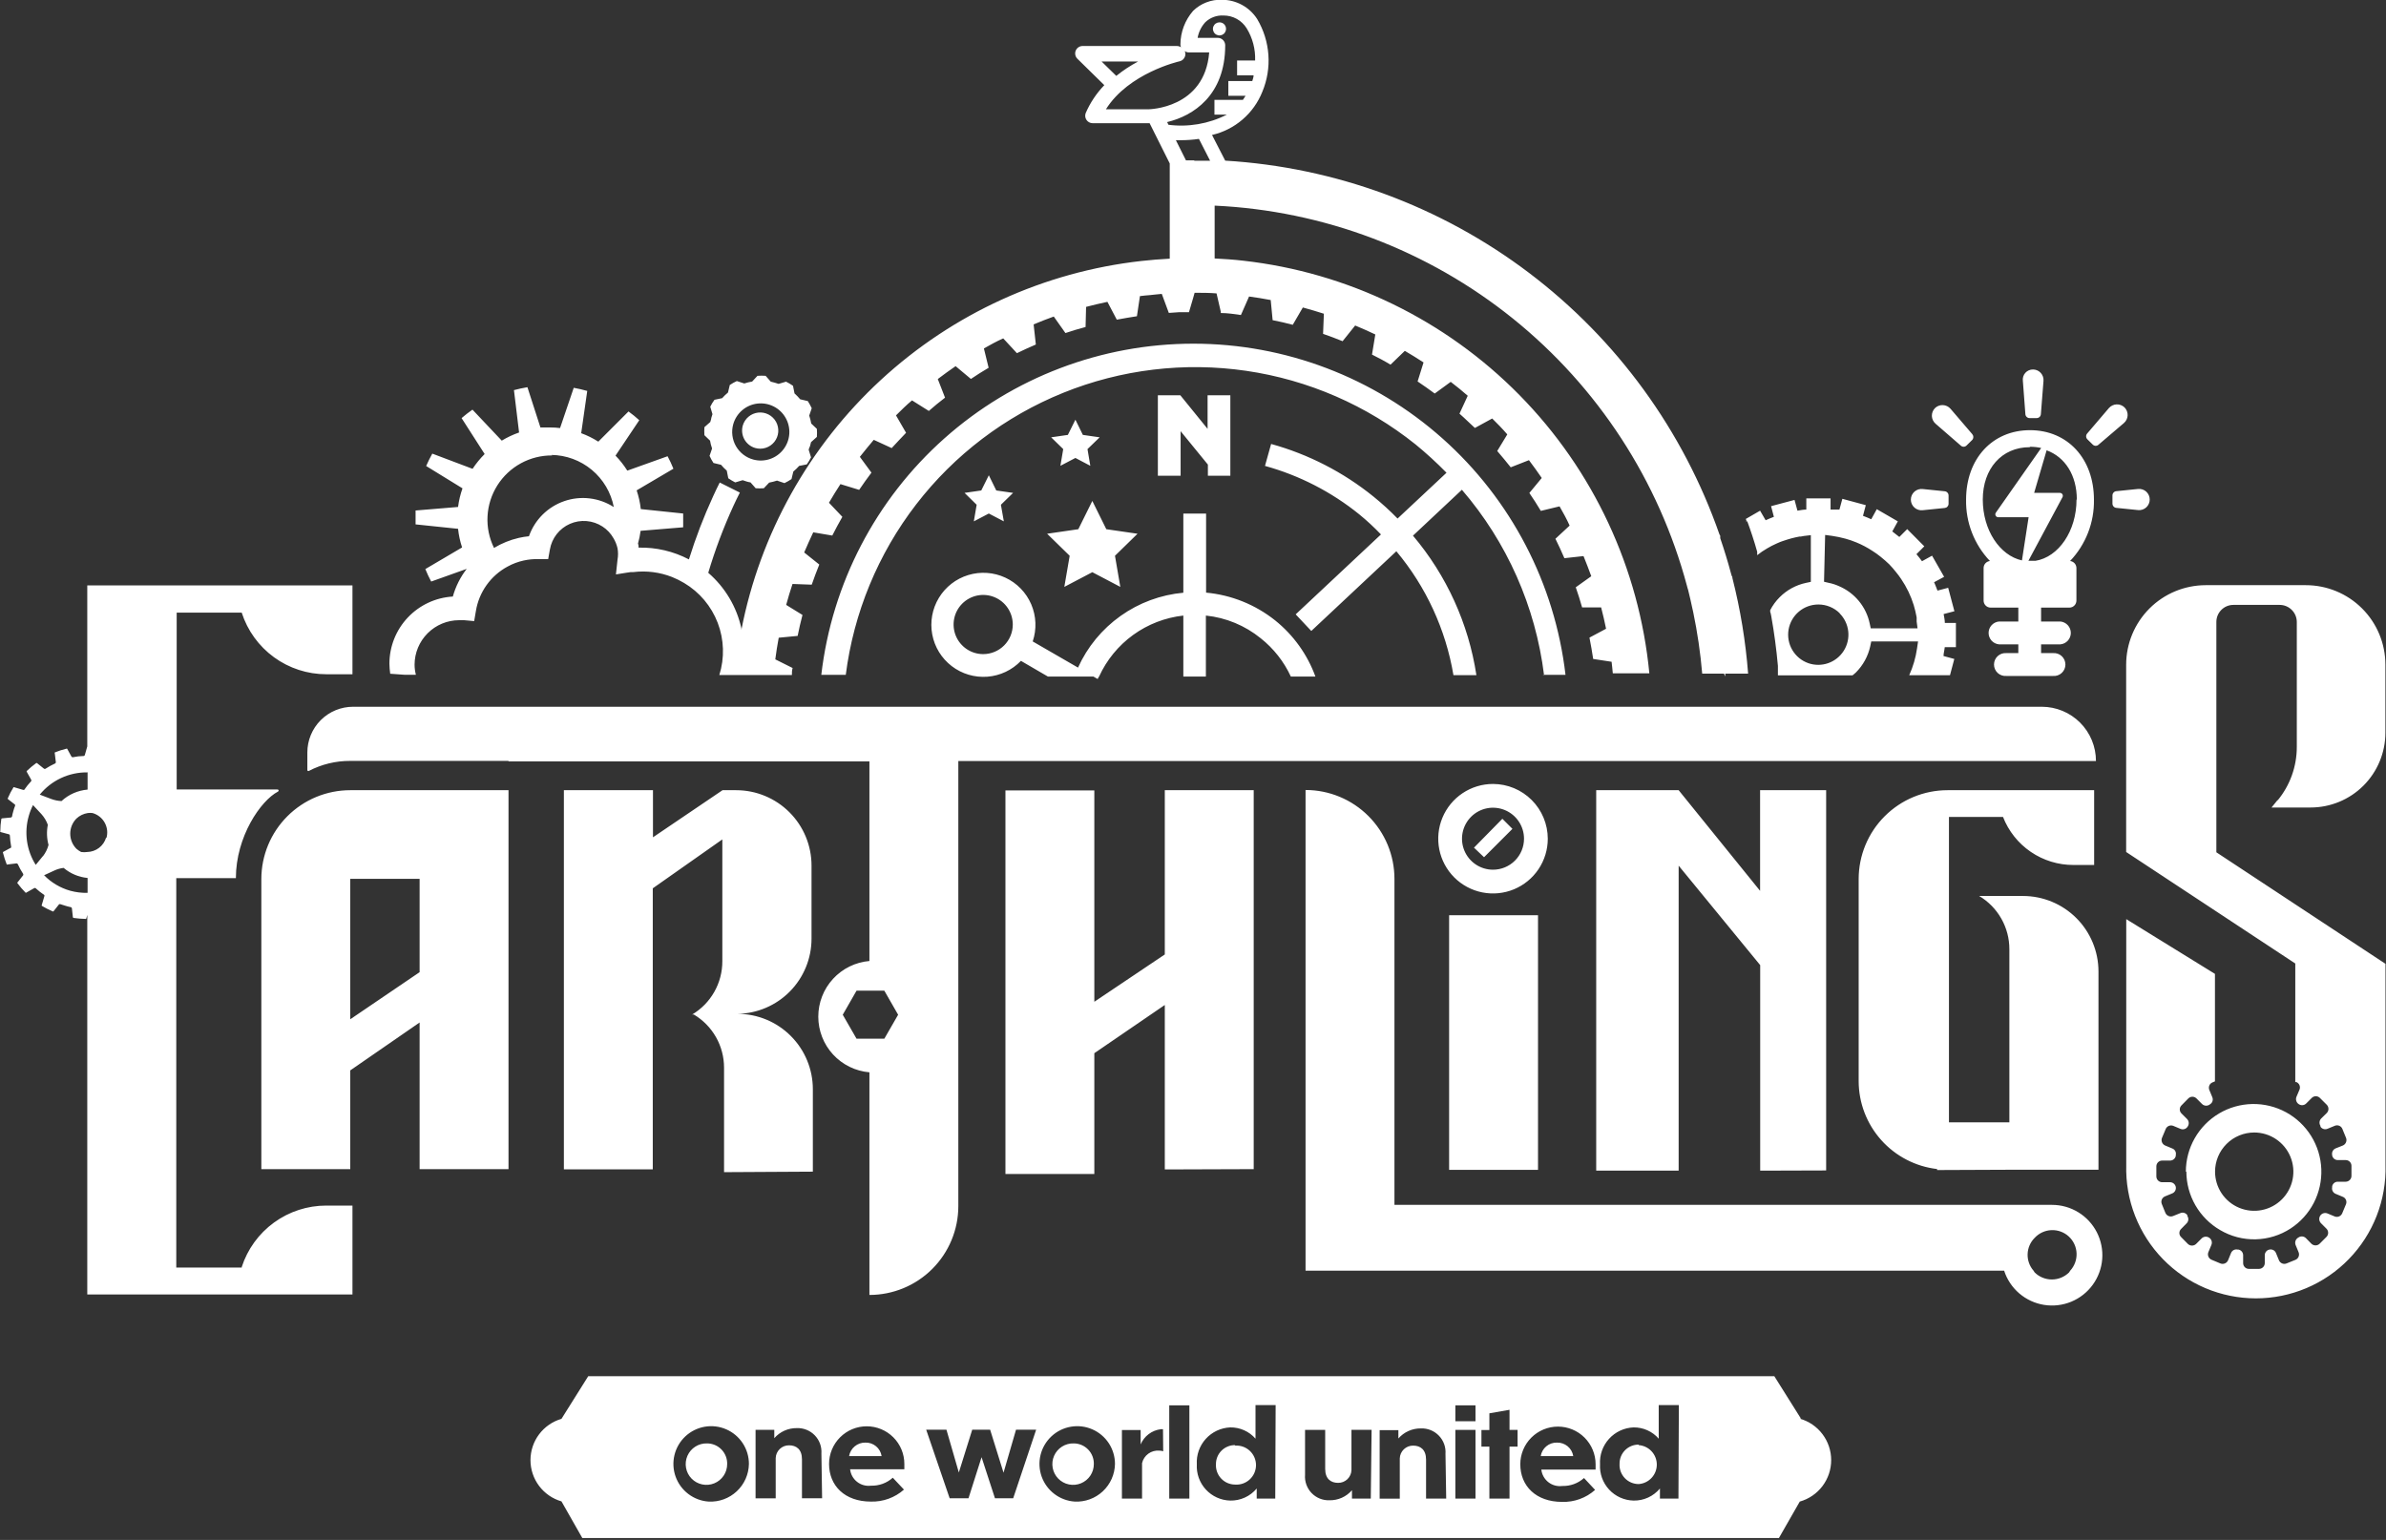 <svg width="237" height="153" viewBox="0 0 237 153" fill="none" xmlns="http://www.w3.org/2000/svg">
<rect x="0" y="0" width="237" height="153" fill="#333333" stroke="none"/>
<g clip-path="url(#clip0_302_3191)">
<path d="M148.3 86.41C147.69 86.41 147.095 86.229 146.588 85.891C146.082 85.553 145.687 85.072 145.454 84.509C145.221 83.946 145.16 83.327 145.279 82.729C145.398 82.132 145.691 81.583 146.122 81.152C146.552 80.722 147.101 80.428 147.699 80.309C148.296 80.191 148.915 80.252 149.478 80.485C150.041 80.718 150.522 81.112 150.86 81.619C151.199 82.126 151.38 82.721 151.38 83.33C151.38 84.147 151.055 84.931 150.477 85.508C149.9 86.086 149.116 86.41 148.3 86.41ZM148.3 77.89C147.224 77.89 146.172 78.209 145.277 78.807C144.383 79.405 143.685 80.254 143.274 81.248C142.862 82.243 142.754 83.336 142.964 84.391C143.174 85.447 143.692 86.416 144.453 87.177C145.214 87.938 146.183 88.456 147.238 88.665C148.294 88.875 149.387 88.768 150.381 88.356C151.375 87.944 152.225 87.247 152.823 86.352C153.421 85.458 153.74 84.406 153.74 83.33C153.737 81.888 153.163 80.506 152.143 79.486C151.124 78.467 149.742 77.893 148.3 77.89ZM143.94 116.23H152.77V90.93H143.94V116.23ZM80.74 116.41V108.22C80.74 106.235 79.952 104.332 78.549 102.928C77.147 101.523 75.244 100.733 73.26 100.73C75.218 100.699 77.086 99.899 78.461 98.504C79.835 97.109 80.607 95.229 80.609 93.27V86C80.609 84.014 79.82 82.109 78.416 80.704C77.011 79.299 75.106 78.51 73.12 78.51H71.769L64.859 83.19V78.51H56.01V116.18H64.84V88.26L71.749 83.4V95.51C71.751 96.576 71.475 97.625 70.949 98.552C70.423 99.48 69.665 100.254 68.749 100.8H68.92C69.835 101.345 70.592 102.118 71.118 103.043C71.644 103.969 71.92 105.015 71.92 106.08V116.46L80.74 116.41ZM124.53 116.16V78.51H115.699V94.83L108.699 99.53V78.53H99.87V116.64H108.699V104.64L115.699 99.85V116.19L124.53 116.16ZM146.41 84.22L147.41 85.17L150.229 82.35L149.229 81.35L146.41 84.22ZM106.25 55.22L105.719 58.31L108.5 56.85L111.28 58.31L110.75 55.22L112.99 53.03L109.89 52.58L108.5 49.77L107.109 52.58L104.01 53.03L106.25 55.22ZM10.54 83.22C10.419 83.626 10.173 83.983 9.837 84.24C9.501 84.497 9.092 84.64 8.669 84.65C8.467 84.68 8.262 84.68 8.06 84.65C7.891 84.562 7.733 84.455 7.59 84.33C7.196 83.93 6.976 83.391 6.976 82.83C6.976 82.269 7.196 81.73 7.59 81.33C7.902 81.036 8.296 80.844 8.72 80.78C8.876 80.76 9.034 80.76 9.19 80.78C9.445 80.852 9.683 80.973 9.891 81.137C10.098 81.301 10.272 81.505 10.4 81.737C10.528 81.968 10.609 82.223 10.639 82.486C10.668 82.749 10.644 83.016 10.57 83.27M8.7 88.71C8.119 88.724 7.54 88.653 6.979 88.5C5.993 88.224 5.096 87.692 4.38 86.96L5.38 86.5C5.676 86.36 5.994 86.268 6.32 86.23C6.992 86.799 7.823 87.147 8.7 87.23V88.71ZM4.26 85.06L3.55 85.93C3.097 85.213 2.801 84.409 2.683 83.569C2.564 82.73 2.624 81.874 2.86 81.06C2.964 80.69 3.104 80.332 3.28 79.99L4.109 80.88C4.391 81.191 4.609 81.555 4.75 81.95C4.62 82.613 4.644 83.297 4.82 83.95C4.711 84.361 4.52 84.745 4.26 85.08M8.7 76.74V78.45C7.733 78.532 6.822 78.933 6.109 79.59C5.768 79.575 5.431 79.507 5.109 79.39L3.95 78.95C4.521 78.249 5.242 77.686 6.062 77.304C6.881 76.921 7.776 76.728 8.68 76.74M24.02 125.94H17.509V87.25H23.43C23.43 83.12 25.899 79.54 27.61 78.65C27.634 78.64 27.654 78.62 27.666 78.596C27.678 78.572 27.68 78.544 27.673 78.519C27.665 78.493 27.649 78.47 27.626 78.456C27.603 78.442 27.576 78.436 27.55 78.44H17.55V60.87H24.009C24.581 62.648 25.703 64.199 27.212 65.299C28.722 66.399 30.542 66.991 32.41 66.99H35.01V58.16H8.669V74.16L8.419 75.04L8.34 75.11C7.96 75.118 7.581 75.161 7.21 75.24L7.109 75.19L6.669 74.39C6.658 74.382 6.644 74.378 6.63 74.378C6.615 74.378 6.601 74.382 6.59 74.39C6.197 74.483 5.813 74.607 5.44 74.76C5.432 74.772 5.429 74.786 5.429 74.8C5.429 74.814 5.432 74.828 5.44 74.84L5.55 75.75L5.5 75.84C5.154 75.999 4.819 76.183 4.5 76.39H4.39L3.679 75.82C3.667 75.81 3.651 75.804 3.635 75.804C3.618 75.804 3.602 75.81 3.59 75.82C3.262 76.058 2.951 76.319 2.66 76.6C2.649 76.613 2.643 76.629 2.643 76.645C2.643 76.661 2.649 76.678 2.66 76.69L3.11 77.49C3.11 77.49 3.11 77.56 3.11 77.6C2.851 77.875 2.614 78.17 2.4 78.48H2.3L1.419 78.22C1.408 78.21 1.394 78.205 1.38 78.205C1.365 78.205 1.351 78.21 1.34 78.22C1.125 78.565 0.938 78.926 0.78 79.3C0.771 79.314 0.766 79.329 0.766 79.345C0.766 79.361 0.771 79.377 0.78 79.39L1.5 79.95V80.06C1.428 80.236 1.367 80.416 1.32 80.6C1.266 80.781 1.222 80.965 1.19 81.15C1.158 81.168 1.131 81.192 1.109 81.22L0.2 81.31C0.182 81.312 0.165 81.32 0.152 81.333C0.14 81.346 0.132 81.362 0.13 81.38C0.066 81.781 0.033 82.185 0.03 82.59C0.024 82.601 0.021 82.613 0.021 82.625C0.021 82.638 0.024 82.649 0.03 82.66L0.919 82.9L0.979 82.99C0.998 83.369 1.042 83.747 1.109 84.12V84.21L0.299 84.65C0.292 84.664 0.289 84.68 0.289 84.695C0.289 84.711 0.292 84.726 0.299 84.74C0.399 85.131 0.522 85.515 0.669 85.89C0.681 85.898 0.695 85.903 0.71 85.903C0.724 85.903 0.738 85.898 0.75 85.89L1.66 85.78L1.76 85.84C1.916 86.188 2.1 86.522 2.31 86.84C2.305 86.877 2.305 86.914 2.31 86.95L1.74 87.67C1.733 87.676 1.728 87.683 1.725 87.69C1.721 87.698 1.719 87.707 1.719 87.715C1.719 87.724 1.721 87.732 1.725 87.74C1.728 87.747 1.733 87.754 1.74 87.76C1.981 88.085 2.245 88.392 2.53 88.68C2.535 88.686 2.542 88.692 2.55 88.695C2.558 88.699 2.566 88.701 2.575 88.701C2.583 88.701 2.591 88.699 2.599 88.695C2.607 88.692 2.614 88.686 2.62 88.68L3.419 88.23H3.52C3.798 88.486 4.096 88.719 4.41 88.93C4.404 88.963 4.404 88.997 4.41 89.03L4.15 89.91C4.141 89.923 4.136 89.939 4.136 89.955C4.136 89.971 4.141 89.987 4.15 90C4.497 90.207 4.858 90.391 5.229 90.55C5.24 90.56 5.255 90.565 5.27 90.565C5.284 90.565 5.299 90.56 5.31 90.55L5.88 89.83H5.979L6.52 90C6.7 90.056 6.884 90.103 7.07 90.14L7.14 90.22L7.239 91.13C7.244 91.146 7.251 91.16 7.262 91.172C7.272 91.184 7.285 91.194 7.3 91.2C7.7 91.258 8.105 91.291 8.51 91.3C8.526 91.3 8.543 91.294 8.556 91.283C8.569 91.272 8.577 91.257 8.58 91.24L8.669 90.9V128.61H35.01V119.78H32.41C30.543 119.779 28.724 120.37 27.215 121.468C25.705 122.566 24.583 124.114 24.009 125.89M107.56 43.21L106.82 41.7L106.07 43.21L104.41 43.45L105.609 44.62L105.329 46.28L106.82 45.5L108.3 46.28L108.02 44.62L109.229 43.45L107.56 43.21ZM122.209 47.27V39.27H119.949V42.61L117.24 39.27H115.01V47.27H117.27V42.84L119.979 46.16V47.27H122.209ZM89.21 100.82L87.84 103.2H85.079L83.71 100.82L85.079 98.43H87.84L89.21 100.82ZM30.529 74.72V76.51C30.53 76.527 30.534 76.543 30.542 76.557C30.55 76.571 30.562 76.584 30.575 76.593C30.589 76.602 30.605 76.607 30.622 76.608C30.638 76.61 30.654 76.607 30.67 76.6C31.941 75.936 33.355 75.592 34.79 75.6H50.51V75.65H86.359V95.48C84.974 95.598 83.683 96.232 82.743 97.256C81.802 98.28 81.28 99.62 81.28 101.01C81.28 102.401 81.802 103.74 82.743 104.765C83.683 105.789 84.974 106.422 86.359 106.54V128.66C88.701 128.66 90.947 127.73 92.603 126.074C94.259 124.418 95.19 122.172 95.19 119.83V75.61H208.19C208.191 74.903 208.053 74.202 207.783 73.548C207.513 72.894 207.117 72.3 206.617 71.799C206.118 71.299 205.524 70.902 204.871 70.631C204.217 70.36 203.517 70.22 202.81 70.22H35.07C33.865 70.22 32.711 70.698 31.859 71.55C31.008 72.401 30.529 73.556 30.529 74.76M181.39 116.29V78.51H174.829V88.51L166.74 78.51H158.55V116.31H166.74V86.01L174.839 95.89V116.31L181.39 116.29ZM41.68 96.59L34.79 101.27V87.32H41.68V96.59ZM25.959 87.32V116.16H34.79V106.35L41.68 101.59V116.16H50.51V78.51H34.79C32.448 78.51 30.202 79.441 28.546 81.097C26.89 82.752 25.959 84.998 25.959 87.34M205.63 126.25C205.596 126.309 205.56 126.366 205.52 126.42C205.065 126.871 204.45 127.123 203.81 127.123C203.169 127.123 202.555 126.871 202.099 126.42C202.059 126.366 202.023 126.309 201.99 126.25C201.592 125.794 201.382 125.204 201.402 124.599C201.422 123.993 201.672 123.419 202.099 122.99C202.532 122.522 203.132 122.245 203.769 122.22C204.406 122.194 205.026 122.423 205.495 122.855C205.963 123.288 206.24 123.888 206.265 124.525C206.29 125.161 206.062 125.782 205.63 126.25ZM203.82 119.71H138.51V87.32C138.51 84.978 137.579 82.733 135.923 81.077C134.267 79.421 132.021 78.49 129.68 78.49V126.25H199.07C199.354 127.128 199.875 127.91 200.576 128.51C201.277 129.109 202.131 129.504 203.042 129.648C203.953 129.793 204.887 129.683 205.739 129.33C206.592 128.977 207.33 128.395 207.872 127.648C208.414 126.902 208.739 126.02 208.811 125.1C208.883 124.18 208.699 123.259 208.28 122.437C207.86 121.615 207.222 120.925 206.434 120.444C205.647 119.963 204.742 119.709 203.82 119.71ZM166.719 148.89H164.88V147.89C164.561 148.274 164.16 148.582 163.707 148.789C163.253 148.997 162.758 149.1 162.26 149.09C161.802 149.08 161.351 148.978 160.934 148.79C160.517 148.603 160.142 148.332 159.831 147.996C159.52 147.661 159.28 147.265 159.125 146.835C158.971 146.404 158.904 145.947 158.93 145.49C158.903 145.029 158.968 144.568 159.121 144.133C159.275 143.698 159.514 143.298 159.824 142.956C160.134 142.614 160.509 142.337 160.927 142.142C161.345 141.947 161.798 141.838 162.26 141.82C162.733 141.814 163.201 141.91 163.633 142.104C164.065 142.297 164.449 142.583 164.76 142.94V139.6H166.76L166.719 148.89ZM158.49 146.01H153.099C153.127 146.255 153.202 146.491 153.322 146.706C153.442 146.921 153.603 147.11 153.797 147.262C153.991 147.414 154.213 147.525 154.45 147.59C154.688 147.655 154.936 147.672 155.18 147.64C155.974 147.663 156.747 147.381 157.339 146.85L158.44 148.03C157.539 148.833 156.365 149.259 155.16 149.22C152.57 149.22 151.01 147.64 151.01 145.48C151.01 144.488 151.404 143.537 152.105 142.835C152.806 142.134 153.758 141.74 154.75 141.74C155.741 141.74 156.693 142.134 157.394 142.835C158.095 143.537 158.49 144.488 158.49 145.48V146.01ZM150.74 143.73H149.94V148.89H147.94V143.73H147.15V142.08H147.94V140.42L149.94 140.07V142.07H150.74V143.73ZM146.56 141.21H144.56V139.63H146.56V141.21ZM146.56 148.89H144.56V142.07H146.56V148.89ZM143.65 148.89H141.65V145.02C141.65 144.02 141.08 143.63 140.37 143.63C140.025 143.625 139.693 143.755 139.444 143.993C139.195 144.23 139.05 144.556 139.04 144.9V148.9H137.04V142.09H138.9V142.92C139.178 142.601 139.523 142.346 139.909 142.174C140.296 142.001 140.716 141.915 141.14 141.92C141.471 141.908 141.801 141.966 142.109 142.09C142.416 142.214 142.694 142.402 142.924 142.641C143.155 142.879 143.332 143.164 143.445 143.475C143.558 143.787 143.604 144.119 143.579 144.45L143.65 148.89ZM136.16 148.89H134.29V148.06C134.014 148.38 133.671 148.636 133.286 148.809C132.901 148.981 132.482 149.067 132.06 149.06C131.729 149.072 131.399 149.015 131.092 148.891C130.784 148.766 130.507 148.579 130.278 148.34C130.048 148.101 129.872 147.816 129.76 147.504C129.648 147.192 129.604 146.86 129.63 146.53V142.07H131.63V145.94C131.63 146.94 132.2 147.33 132.91 147.33C133.254 147.335 133.586 147.205 133.835 146.968C134.084 146.73 134.229 146.404 134.24 146.06V142.06H136.24L136.16 148.89ZM126.67 148.89H124.829V147.89C124.509 148.274 124.106 148.582 123.651 148.789C123.196 148.997 122.7 149.1 122.199 149.09C121.743 149.079 121.293 148.976 120.877 148.788C120.461 148.599 120.087 148.329 119.777 147.993C119.468 147.657 119.229 147.263 119.074 146.833C118.92 146.403 118.854 145.946 118.88 145.49C118.853 145.03 118.918 144.57 119.07 144.135C119.223 143.701 119.461 143.301 119.77 142.959C120.079 142.618 120.453 142.341 120.87 142.145C121.287 141.95 121.739 141.839 122.199 141.82C122.674 141.813 123.145 141.909 123.578 142.103C124.012 142.296 124.398 142.582 124.709 142.94V139.6H126.709L126.67 148.89ZM118.14 148.89H116.14V139.63H118.14V148.89ZM115.54 144.19C115.417 144.148 115.289 144.127 115.16 144.13C114.771 144.094 114.383 144.199 114.067 144.427C113.75 144.655 113.527 144.99 113.44 145.37V148.89H111.44V142.08H113.3V143.51C113.471 143.105 113.746 142.751 114.097 142.486C114.448 142.221 114.863 142.054 115.3 142H115.52L115.54 144.19ZM106.75 149.19C106.02 149.142 105.321 148.88 104.738 148.439C104.154 147.998 103.713 147.397 103.467 146.708C103.222 146.019 103.183 145.274 103.355 144.564C103.528 143.853 103.904 143.209 104.438 142.709C104.972 142.21 105.641 141.878 106.361 141.753C107.082 141.629 107.823 141.717 108.493 142.009C109.164 142.3 109.735 142.781 110.136 143.392C110.536 144.004 110.75 144.719 110.75 145.45C110.741 145.961 110.629 146.465 110.422 146.932C110.215 147.398 109.915 147.819 109.542 148.168C109.169 148.517 108.73 148.787 108.25 148.963C107.77 149.138 107.26 149.216 106.75 149.19ZM98.829 148.86L97.499 144.78L96.2 148.86H94.329L91.999 142.05H94.01L95.24 146.3L96.57 142.05H98.35L99.68 146.32L100.92 142.05H102.92L100.64 148.86H98.829ZM89.829 145.98H84.44C84.467 146.225 84.542 146.462 84.662 146.677C84.782 146.892 84.943 147.081 85.137 147.232C85.331 147.384 85.553 147.496 85.79 147.56C86.028 147.625 86.275 147.642 86.519 147.61C87.314 147.634 88.088 147.351 88.68 146.82L89.79 148C88.884 148.801 87.708 149.227 86.499 149.19C83.909 149.19 82.35 147.61 82.35 145.45C82.35 144.458 82.744 143.507 83.445 142.806C84.146 142.104 85.098 141.71 86.09 141.71C87.081 141.71 88.033 142.104 88.734 142.806C89.436 143.507 89.829 144.458 89.829 145.45V145.98ZM81.659 148.86H79.659V144.99C79.659 143.99 79.09 143.6 78.379 143.6C78.035 143.595 77.703 143.725 77.454 143.963C77.205 144.2 77.06 144.526 77.05 144.87V148.87H75.05V142.06H76.909V142.89C77.188 142.571 77.533 142.316 77.919 142.143C78.306 141.971 78.726 141.884 79.15 141.89C79.481 141.878 79.811 141.936 80.119 142.06C80.426 142.184 80.704 142.372 80.934 142.61C81.165 142.849 81.342 143.133 81.455 143.445C81.568 143.757 81.614 144.09 81.59 144.42L81.659 148.86ZM70.389 149.19C69.66 149.142 68.961 148.88 68.378 148.439C67.794 147.998 67.353 147.397 67.107 146.708C66.862 146.019 66.823 145.274 66.995 144.564C67.168 143.853 67.544 143.209 68.078 142.709C68.612 142.21 69.281 141.878 70.001 141.753C70.722 141.629 71.463 141.717 72.133 142.009C72.804 142.3 73.375 142.781 73.776 143.392C74.177 144.004 74.39 144.719 74.389 145.45C74.381 145.961 74.269 146.465 74.062 146.932C73.855 147.398 73.555 147.819 73.182 148.168C72.809 148.517 72.37 148.787 71.89 148.963C71.41 149.138 70.9 149.216 70.389 149.19ZM178.89 140.95L176.24 136.73H58.43L55.77 140.97C54.882 141.228 54.102 141.768 53.547 142.507C52.992 143.247 52.692 144.146 52.692 145.07C52.692 145.995 52.992 146.894 53.547 147.633C54.102 148.373 54.882 148.912 55.77 149.17L57.84 152.81H176.699L178.77 149.19C179.668 148.938 180.459 148.398 181.022 147.654C181.585 146.91 181.89 146.003 181.89 145.07C181.89 144.137 181.585 143.229 181.022 142.486C180.459 141.742 179.668 141.203 178.77 140.95M213.53 49.63C213.53 49.484 213.5 49.338 213.441 49.204C213.382 49.07 213.296 48.949 213.188 48.85C213.079 48.751 212.951 48.676 212.812 48.629C212.673 48.583 212.526 48.566 212.38 48.58L210.219 48.8C210.113 48.808 210.014 48.855 209.942 48.934C209.869 49.011 209.829 49.114 209.829 49.22V50.04C209.829 50.146 209.869 50.249 209.942 50.327C210.014 50.405 210.113 50.453 210.219 50.46L212.38 50.68C212.526 50.694 212.673 50.677 212.812 50.631C212.951 50.584 213.079 50.51 213.188 50.41C213.296 50.312 213.382 50.191 213.441 50.056C213.5 49.922 213.53 49.777 213.53 49.63ZM226.229 79.49L225.63 80.23H229.51C231.478 80.23 233.367 79.449 234.76 78.058C236.153 76.666 236.937 74.779 236.94 72.81V66.04C236.94 65.002 236.735 63.974 236.337 63.014C235.94 62.055 235.357 61.184 234.622 60.451C233.887 59.717 233.015 59.135 232.056 58.739C231.096 58.342 230.068 58.139 229.03 58.14H219.089C216.995 58.143 214.987 58.976 213.506 60.457C212.025 61.938 211.192 63.946 211.19 66.04V84.65L227.99 95.73V107.51H228.099C228.239 107.57 228.35 107.681 228.408 107.822C228.466 107.962 228.466 108.119 228.41 108.26L228.099 108.99C228.052 109.117 228.049 109.256 228.091 109.385C228.132 109.514 228.217 109.625 228.329 109.7C228.44 109.778 228.575 109.815 228.71 109.804C228.846 109.793 228.973 109.735 229.07 109.64L229.62 109.09C229.673 109.035 229.736 108.991 229.807 108.961C229.877 108.931 229.953 108.916 230.03 108.916C230.106 108.916 230.182 108.931 230.252 108.961C230.323 108.991 230.386 109.035 230.44 109.09L231.12 109.77C231.225 109.878 231.284 110.024 231.284 110.175C231.284 110.327 231.225 110.472 231.12 110.58L230.56 111.13C230.467 111.226 230.41 111.35 230.397 111.483C230.385 111.615 230.417 111.749 230.49 111.86C230.494 111.887 230.494 111.914 230.49 111.94C230.563 112.052 230.673 112.134 230.801 112.172C230.929 112.211 231.067 112.203 231.19 112.15L231.92 111.85C231.99 111.821 232.065 111.806 232.141 111.807C232.217 111.807 232.292 111.823 232.362 111.852C232.432 111.882 232.495 111.926 232.548 111.98C232.601 112.035 232.642 112.099 232.67 112.17L233.03 113.05C233.087 113.192 233.086 113.351 233.028 113.493C232.97 113.635 232.86 113.748 232.719 113.81L231.99 114.1C231.869 114.152 231.769 114.244 231.707 114.361C231.645 114.477 231.625 114.611 231.65 114.74V114.79C231.673 114.922 231.742 115.041 231.844 115.127C231.947 115.213 232.076 115.26 232.209 115.26H233C233.151 115.26 233.296 115.32 233.403 115.427C233.509 115.534 233.57 115.679 233.57 115.83V116.83C233.57 116.982 233.51 117.128 233.403 117.237C233.297 117.345 233.152 117.407 233 117.41H232.209C232.075 117.408 231.945 117.455 231.842 117.541C231.74 117.628 231.671 117.748 231.65 117.88C231.645 117.91 231.645 117.94 231.65 117.97C231.625 118.1 231.645 118.234 231.707 118.35C231.769 118.466 231.869 118.558 231.99 118.61L232.709 118.91C232.78 118.937 232.845 118.979 232.899 119.032C232.953 119.085 232.996 119.149 233.025 119.219C233.054 119.289 233.069 119.364 233.068 119.44C233.067 119.516 233.05 119.591 233.02 119.66L232.65 120.55C232.59 120.69 232.478 120.8 232.338 120.858C232.198 120.916 232.04 120.917 231.9 120.86L231.18 120.56C231.054 120.51 230.915 120.504 230.786 120.544C230.656 120.584 230.545 120.668 230.469 120.78C230.395 120.892 230.36 121.026 230.371 121.161C230.382 121.295 230.438 121.421 230.53 121.52L231.089 122.08C231.195 122.188 231.254 122.334 231.254 122.485C231.254 122.637 231.195 122.782 231.089 122.89L230.41 123.57C230.3 123.677 230.152 123.736 230 123.736C229.847 123.736 229.699 123.677 229.589 123.57L229.04 123.01C228.945 122.919 228.823 122.862 228.692 122.849C228.561 122.836 228.43 122.869 228.32 122.94L228.24 122.99C228.129 123.065 228.047 123.175 228.007 123.302C227.967 123.429 227.972 123.566 228.02 123.69L228.32 124.42C228.376 124.561 228.375 124.718 228.318 124.858C228.26 124.998 228.149 125.111 228.01 125.17L227.12 125.53C226.979 125.587 226.821 125.586 226.681 125.528C226.541 125.47 226.429 125.36 226.37 125.22L226.07 124.49C226.019 124.368 225.927 124.267 225.811 124.205C225.694 124.143 225.559 124.124 225.43 124.15C225.298 124.174 225.179 124.243 225.093 124.345C225.007 124.447 224.96 124.577 224.959 124.71V125.5C224.957 125.652 224.895 125.797 224.786 125.904C224.678 126.01 224.532 126.07 224.38 126.07H223.38C223.228 126.07 223.083 126.01 222.976 125.903C222.87 125.796 222.81 125.652 222.81 125.5V124.71C222.809 124.577 222.762 124.447 222.676 124.345C222.59 124.243 222.471 124.174 222.339 124.15H222.25C222.12 124.122 221.984 124.14 221.867 124.203C221.75 124.265 221.659 124.367 221.609 124.49L221.31 125.22C221.248 125.36 221.134 125.471 220.992 125.529C220.85 125.587 220.692 125.587 220.55 125.53L219.67 125.16C219.599 125.131 219.535 125.088 219.482 125.034C219.428 124.979 219.386 124.915 219.357 124.845C219.328 124.774 219.314 124.698 219.314 124.622C219.314 124.546 219.33 124.471 219.359 124.4L219.66 123.68C219.711 123.554 219.716 123.413 219.674 123.283C219.632 123.153 219.545 123.042 219.43 122.97C219.317 122.895 219.182 122.861 219.047 122.874C218.912 122.887 218.786 122.945 218.69 123.04L218.14 123.59C218.03 123.697 217.882 123.756 217.729 123.756C217.577 123.756 217.43 123.697 217.32 123.59L216.65 122.91C216.595 122.858 216.551 122.795 216.521 122.725C216.492 122.656 216.476 122.581 216.476 122.505C216.476 122.43 216.492 122.355 216.521 122.285C216.551 122.215 216.595 122.152 216.65 122.1L217.199 121.54C217.293 121.447 217.351 121.324 217.363 121.193C217.376 121.061 217.343 120.93 217.27 120.82V120.74C217.196 120.629 217.086 120.547 216.958 120.508C216.83 120.47 216.692 120.478 216.57 120.53L215.849 120.82C215.707 120.877 215.549 120.877 215.407 120.819C215.265 120.761 215.151 120.65 215.089 120.51L214.729 119.62C214.673 119.479 214.673 119.322 214.731 119.182C214.789 119.042 214.9 118.93 215.04 118.87L215.77 118.57C215.892 118.52 215.994 118.428 216.058 118.312C216.121 118.195 216.143 118.061 216.12 117.93C216.094 117.798 216.023 117.678 215.919 117.593C215.815 117.507 215.684 117.46 215.55 117.46H214.77C214.616 117.46 214.468 117.399 214.359 117.29C214.251 117.182 214.19 117.034 214.19 116.88V115.88C214.19 115.805 214.205 115.729 214.234 115.66C214.263 115.59 214.306 115.527 214.36 115.474C214.414 115.42 214.478 115.379 214.548 115.35C214.619 115.322 214.694 115.309 214.77 115.31H215.55C215.684 115.31 215.815 115.263 215.919 115.178C216.023 115.092 216.094 114.973 216.12 114.84V114.75C216.15 114.621 216.132 114.484 216.07 114.366C216.007 114.248 215.904 114.158 215.78 114.11L215.06 113.81C214.919 113.748 214.809 113.635 214.751 113.493C214.693 113.351 214.692 113.192 214.75 113.05L215.12 112.17C215.179 112.031 215.291 111.92 215.431 111.862C215.571 111.804 215.729 111.804 215.87 111.86L216.589 112.16C216.716 112.213 216.857 112.22 216.987 112.178C217.118 112.135 217.229 112.047 217.3 111.93C217.378 111.818 217.415 111.681 217.405 111.544C217.394 111.407 217.335 111.279 217.24 111.18L216.69 110.63C216.635 110.578 216.591 110.515 216.561 110.445C216.532 110.376 216.516 110.301 216.516 110.225C216.516 110.149 216.532 110.074 216.561 110.005C216.591 109.935 216.635 109.873 216.69 109.82L217.359 109.14C217.413 109.085 217.476 109.042 217.547 109.012C217.617 108.982 217.693 108.966 217.77 108.966C217.846 108.966 217.922 108.982 217.992 109.012C218.063 109.042 218.126 109.085 218.18 109.14L218.729 109.69C218.825 109.783 218.95 109.84 219.082 109.852C219.215 109.865 219.348 109.833 219.459 109.76L219.53 109.71C219.642 109.64 219.726 109.532 219.766 109.406C219.806 109.279 219.8 109.142 219.75 109.02L219.449 108.29C219.42 108.22 219.406 108.145 219.406 108.069C219.406 107.993 219.422 107.917 219.452 107.848C219.481 107.778 219.525 107.715 219.579 107.662C219.634 107.609 219.699 107.567 219.77 107.54L220.01 107.44V96.76L211.199 91.32V115.76C211.151 117.481 211.449 119.194 212.075 120.798C212.7 122.402 213.641 123.864 214.841 125.099C216.041 126.333 217.477 127.314 219.063 127.984C220.649 128.654 222.353 128.999 224.074 128.999C225.796 128.999 227.5 128.654 229.086 127.984C230.672 127.314 232.108 126.333 233.308 125.099C234.508 123.864 235.449 122.402 236.074 120.798C236.7 119.194 236.997 117.481 236.949 115.76V95.76L220.15 84.68V61.79C220.15 61.342 220.328 60.912 220.645 60.595C220.961 60.278 221.391 60.1 221.839 60.1H226.44C226.889 60.1 227.32 60.278 227.638 60.595C227.957 60.911 228.137 61.341 228.14 61.79V74.21C228.142 76.147 227.47 78.024 226.24 79.52M223.91 112.52C224.679 112.52 225.431 112.748 226.071 113.176C226.71 113.603 227.209 114.21 227.503 114.921C227.798 115.632 227.875 116.414 227.725 117.169C227.575 117.923 227.204 118.617 226.66 119.161C226.116 119.705 225.423 120.075 224.668 120.225C223.914 120.376 223.132 120.298 222.421 120.004C221.71 119.709 221.102 119.211 220.675 118.571C220.248 117.931 220.02 117.179 220.02 116.41C220.02 115.899 220.12 115.393 220.316 114.921C220.511 114.449 220.798 114.021 221.159 113.66C221.52 113.298 221.949 113.012 222.421 112.816C222.893 112.621 223.399 112.52 223.91 112.52ZM217.17 116.41C217.173 117.585 217.484 118.739 218.072 119.757C218.66 120.774 219.503 121.62 220.52 122.21C221.584 122.84 222.804 123.159 224.041 123.133C225.278 123.106 226.483 122.735 227.52 122.06C228.497 121.424 229.292 120.546 229.828 119.51C230.363 118.475 230.62 117.318 230.574 116.153C230.528 114.988 230.18 113.855 229.565 112.865C228.949 111.875 228.087 111.062 227.062 110.505C226.038 109.949 224.886 109.668 223.721 109.69C222.555 109.713 221.415 110.037 220.413 110.632C219.411 111.228 218.58 112.073 218.003 113.086C217.425 114.099 217.121 115.244 217.12 116.41M70.23 143.41C69.819 143.398 69.415 143.509 69.068 143.728C68.721 143.948 68.448 144.266 68.283 144.642C68.118 145.017 68.069 145.434 68.143 145.838C68.216 146.242 68.409 146.614 68.695 146.908C68.982 147.201 69.349 147.403 69.751 147.486C70.153 147.57 70.571 147.531 70.95 147.375C71.33 147.22 71.655 146.954 71.883 146.613C72.111 146.272 72.231 145.871 72.23 145.46C72.236 145.194 72.189 144.928 72.092 144.68C71.994 144.431 71.848 144.205 71.662 144.014C71.475 143.823 71.253 143.67 71.007 143.567C70.761 143.463 70.496 143.41 70.23 143.41ZM85.96 143.33C85.574 143.322 85.198 143.453 84.901 143.699C84.603 143.945 84.404 144.29 84.34 144.67H87.57C87.511 144.289 87.315 143.942 87.018 143.695C86.722 143.448 86.345 143.318 85.96 143.33ZM98.96 48.73L98.219 47.22L97.469 48.73L95.81 48.97L97.01 50.15L96.73 51.8L98.219 51.02L99.71 51.8L99.42 50.15L100.63 48.97L98.96 48.73ZM106.65 143.41C106.239 143.398 105.835 143.509 105.488 143.728C105.141 143.948 104.868 144.266 104.703 144.642C104.538 145.017 104.489 145.434 104.563 145.838C104.636 146.242 104.828 146.614 105.115 146.908C105.402 147.201 105.769 147.403 106.171 147.486C106.573 147.57 106.991 147.531 107.37 147.375C107.75 147.22 108.075 146.954 108.303 146.613C108.531 146.272 108.651 145.871 108.65 145.46C108.656 145.194 108.609 144.928 108.512 144.68C108.414 144.431 108.268 144.205 108.082 144.014C107.895 143.823 107.673 143.67 107.427 143.567C107.181 143.463 106.916 143.41 106.65 143.41ZM154.65 143.33C154.264 143.32 153.889 143.451 153.593 143.698C153.297 143.944 153.1 144.29 153.04 144.67H156.27C156.209 144.288 156.011 143.941 155.713 143.694C155.414 143.448 155.036 143.318 154.65 143.33ZM162.77 143.53C162.518 143.527 162.268 143.576 162.035 143.671C161.801 143.767 161.59 143.909 161.413 144.088C161.236 144.267 161.096 144.48 161.003 144.714C160.909 144.948 160.864 145.198 160.87 145.45C160.856 145.708 160.895 145.966 160.984 146.208C161.074 146.45 161.212 146.672 161.389 146.859C161.567 147.046 161.781 147.195 162.019 147.297C162.256 147.398 162.511 147.45 162.77 147.45C163.259 147.415 163.716 147.196 164.05 146.837C164.385 146.478 164.57 146.005 164.57 145.515C164.57 145.025 164.385 144.552 164.05 144.193C163.716 143.834 163.259 143.615 162.77 143.58M122.68 143.58C122.428 143.577 122.178 143.625 121.945 143.721C121.712 143.817 121.5 143.958 121.323 144.138C121.146 144.317 121.006 144.53 120.913 144.764C120.82 144.998 120.774 145.248 120.78 145.5C120.767 145.758 120.807 146.015 120.897 146.256C120.987 146.498 121.125 146.719 121.303 146.906C121.48 147.093 121.694 147.241 121.93 147.344C122.167 147.446 122.422 147.499 122.68 147.5C122.945 147.52 123.212 147.484 123.464 147.395C123.715 147.306 123.945 147.167 124.14 146.985C124.335 146.804 124.491 146.584 124.597 146.34C124.704 146.095 124.759 145.832 124.759 145.565C124.759 145.299 124.704 145.035 124.597 144.791C124.491 144.547 124.335 144.326 124.14 144.145C123.945 143.963 123.715 143.824 123.464 143.735C123.212 143.647 122.945 143.611 122.68 143.63M153.219 67.05H155.5C154.444 57.988 150.096 49.63 143.282 43.564C136.468 37.498 127.663 34.146 118.54 34.146C109.417 34.146 100.611 37.498 93.797 43.564C86.983 49.63 82.635 57.988 81.579 67.05H84.01C84.796 60.883 87.21 55.037 91.004 50.113C94.799 45.188 99.837 41.363 105.6 39.031C111.362 36.699 117.642 35.944 123.794 36.844C129.945 37.743 135.746 40.266 140.599 44.15C141.678 45.032 142.706 45.974 143.68 46.97L138.82 51.52C138.066 50.747 137.268 50.02 136.43 49.34C133.435 46.916 129.973 45.135 126.26 44.11L125.65 46.29C129.067 47.234 132.253 48.871 135.01 51.1C135.77 51.721 136.492 52.389 137.17 53.1L128.699 61.04L130.25 62.69L138.699 54.77C141.649 58.297 143.606 62.546 144.37 67.08H146.65C145.87 61.967 143.689 57.17 140.349 53.22L145.209 48.66C149.687 53.861 152.526 60.27 153.37 67.08M72.829 42.16C72.979 41.62 73.285 41.136 73.71 40.769C74.134 40.402 74.657 40.169 75.214 40.099C75.77 40.03 76.335 40.127 76.836 40.377C77.338 40.628 77.754 41.022 78.032 41.509C78.311 41.996 78.439 42.554 78.4 43.113C78.361 43.673 78.158 44.208 77.815 44.652C77.473 45.096 77.006 45.429 76.475 45.608C75.944 45.788 75.371 45.806 74.829 45.66C74.468 45.563 74.129 45.395 73.832 45.166C73.535 44.937 73.287 44.652 73.101 44.327C72.915 44.001 72.795 43.642 72.749 43.27C72.702 42.899 72.73 42.521 72.829 42.16ZM70.73 44.56L70.48 45.29C70.59 45.537 70.72 45.775 70.87 46L71.62 46.18C71.794 46.388 71.985 46.582 72.19 46.76L72.34 47.52C72.56 47.672 72.791 47.809 73.029 47.93L73.769 47.71L74.159 47.84C74.287 47.88 74.418 47.91 74.55 47.93L75.06 48.51C75.329 48.53 75.6 48.53 75.87 48.51L76.4 47.95C76.663 47.9 76.924 47.834 77.18 47.75L77.92 48C78.162 47.883 78.395 47.749 78.62 47.6L78.8 46.85C79.007 46.679 79.201 46.492 79.379 46.29L80.139 46.14C80.297 45.918 80.437 45.684 80.56 45.44L80.329 44.7C80.329 44.58 80.419 44.45 80.46 44.32C80.499 44.19 80.53 44.06 80.56 43.93L81.139 43.41C81.159 43.144 81.159 42.877 81.139 42.61L80.579 42.08C80.533 41.812 80.466 41.548 80.379 41.29L80.629 40.56C80.515 40.315 80.385 40.078 80.24 39.85L79.48 39.67C79.308 39.462 79.121 39.269 78.92 39.09L78.769 38.33C78.549 38.178 78.318 38.041 78.079 37.92L77.34 38.14L76.95 38.02L76.56 37.92L76.05 37.34C75.78 37.32 75.509 37.32 75.24 37.34L74.71 37.91C74.445 37.952 74.184 38.016 73.93 38.1L73.19 37.86C72.946 37.971 72.712 38.101 72.49 38.25L72.31 39C72.102 39.172 71.908 39.358 71.73 39.56L70.969 39.72C70.808 39.937 70.668 40.168 70.55 40.41L70.769 41.15L70.65 41.53C70.65 41.66 70.58 41.79 70.55 41.93L69.969 42.44C69.95 42.707 69.95 42.974 69.969 43.24L70.529 43.78C70.573 44.046 70.639 44.306 70.73 44.56ZM182.729 60.94C183.208 61.421 183.509 62.05 183.584 62.724C183.659 63.398 183.504 64.078 183.143 64.652C182.782 65.226 182.237 65.661 181.597 65.886C180.957 66.111 180.26 66.112 179.62 65.89C178.951 65.655 178.388 65.191 178.029 64.58C177.67 63.969 177.538 63.251 177.658 62.553C177.778 61.855 178.141 61.221 178.683 60.765C179.225 60.309 179.911 60.059 180.62 60.06C181.015 60.059 181.407 60.136 181.772 60.288C182.138 60.438 182.47 60.66 182.75 60.94M181.29 53.15L181.969 53.24C182.421 53.306 182.869 53.399 183.31 53.52C183.677 53.62 184.038 53.744 184.39 53.89C184.945 54.118 185.478 54.4 185.979 54.73C186.258 54.903 186.525 55.093 186.78 55.3C187.12 55.57 187.4 55.82 187.65 56.06C187.89 56.307 188.117 56.568 188.329 56.84C188.515 57.064 188.689 57.297 188.849 57.54C189.388 58.334 189.805 59.204 190.089 60.12C190.209 60.521 190.306 60.928 190.38 61.34V61.49C190.38 61.58 190.38 61.67 190.38 61.75L190.469 62.43H185.82L185.719 61.96C185.548 61.137 185.179 60.367 184.644 59.717C184.109 59.068 183.425 58.557 182.65 58.23C182.33 58.086 181.994 57.978 181.65 57.91L181.18 57.8L181.29 53.15ZM173.54 51.75C173.91 52.75 174.24 53.75 174.54 54.82C174.536 54.877 174.536 54.934 174.54 54.99C174.535 55.047 174.535 55.103 174.54 55.16C174.855 54.908 175.189 54.681 175.54 54.48C175.827 54.309 176.124 54.155 176.43 54.02L176.54 53.97L176.82 53.85L177.01 53.78L177.19 53.72C177.695 53.544 178.213 53.407 178.74 53.31H178.87L179.19 53.25L179.87 53.17V57.81L179.4 57.91C178.402 58.119 177.487 58.617 176.77 59.34C176.391 59.719 176.074 60.154 175.829 60.63C175.829 60.73 175.83 60.83 175.88 60.93L175.94 61.23C176.23 62.85 176.449 64.49 176.599 66.16V66.51C176.599 66.7 176.599 66.9 176.599 67.1H184.01C184.12 67 184.229 66.93 184.339 66.82C185.056 66.105 185.552 65.199 185.77 64.21L185.87 63.73H190.52L190.42 64.41C190.288 65.336 190.026 66.239 189.64 67.09H193.69L194.12 65.47L193.05 65.18C193.05 64.91 193.14 64.63 193.17 64.3H194.28V61.89H193.18C193.18 61.6 193.11 61.31 193.06 61.01L194.13 60.73L193.51 58.4L192.449 58.68L192.329 58.37L192.18 58C192.16 57.949 192.137 57.898 192.109 57.85L193.109 57.31L191.91 55.21L190.91 55.76C190.74 55.53 190.559 55.29 190.359 55.06L191.14 54.28L189.44 52.57L188.66 53.35L187.959 52.8L188.51 51.8L186.42 50.59L185.87 51.59C185.61 51.47 185.34 51.36 185.05 51.25L185.329 50.19L183 49.56L182.709 50.63H182.51H182.31H182.089H181.829V49.52H179.42V50.63C179.12 50.63 178.83 50.69 178.54 50.74L178.25 49.67L175.92 50.29L176.199 51.35C175.919 51.45 175.65 51.57 175.38 51.69L174.829 50.74L173.41 51.56L173.469 51.72C173.469 51.77 173.469 51.83 173.469 51.89M97.659 64.99C97.078 64.99 96.51 64.818 96.026 64.495C95.543 64.171 95.166 63.712 94.943 63.175C94.721 62.638 94.663 62.047 94.776 61.477C94.889 60.906 95.169 60.382 95.581 59.971C95.992 59.56 96.516 59.28 97.086 59.166C97.656 59.053 98.248 59.111 98.785 59.334C99.322 59.556 99.781 59.933 100.104 60.417C100.427 60.9 100.599 61.469 100.599 62.05C100.599 62.83 100.29 63.577 99.738 64.129C99.187 64.68 98.439 64.99 97.659 64.99ZM118.66 67.22H119.78V61.16C121.773 61.365 123.664 62.147 125.219 63.41C126.505 64.427 127.532 65.732 128.219 67.22H130.66C129.862 65.029 128.478 63.099 126.66 61.64C124.691 60.07 122.307 59.111 119.8 58.88V51.03H117.54V58.89C115.294 59.093 113.142 59.889 111.304 61.197C109.466 62.504 108.008 64.275 107.079 66.33L102.579 63.73C102.986 62.524 102.933 61.21 102.431 60.04C101.929 58.871 101.013 57.927 99.859 57.391C98.704 56.855 97.392 56.763 96.175 57.134C94.957 57.504 93.919 58.311 93.259 59.399C92.599 60.488 92.364 61.782 92.599 63.033C92.833 64.284 93.521 65.404 94.531 66.18C95.54 66.955 96.8 67.331 98.07 67.235C99.339 67.139 100.528 66.578 101.41 65.66L104.089 67.22H108.609L109.04 67.47C109.04 67.38 109.13 67.3 109.17 67.22C109.921 65.572 111.087 64.147 112.554 63.084C114.021 62.022 115.739 61.359 117.54 61.16V67.22H118.66ZM121.13 2.22C121.001 2.22 120.874 2.259 120.767 2.33C120.66 2.402 120.577 2.505 120.528 2.624C120.479 2.743 120.467 2.875 120.493 3.001C120.519 3.127 120.582 3.243 120.674 3.333C120.765 3.424 120.882 3.485 121.009 3.509C121.136 3.533 121.267 3.518 121.385 3.468C121.504 3.417 121.605 3.332 121.675 3.224C121.745 3.116 121.782 2.989 121.78 2.86C121.78 2.775 121.763 2.691 121.73 2.613C121.697 2.534 121.649 2.464 121.589 2.404C121.528 2.345 121.456 2.298 121.378 2.266C121.299 2.234 121.214 2.219 121.13 2.22ZM75.01 44.51C75.352 44.609 75.715 44.604 76.054 44.496C76.393 44.388 76.693 44.182 76.915 43.904C77.137 43.626 77.272 43.288 77.302 42.934C77.332 42.579 77.257 42.223 77.085 41.911C76.913 41.6 76.652 41.346 76.336 41.182C76.02 41.019 75.663 40.952 75.309 40.992C74.955 41.031 74.621 41.175 74.349 41.404C74.077 41.633 73.879 41.938 73.779 42.28C73.65 42.739 73.706 43.23 73.936 43.648C74.166 44.065 74.552 44.375 75.01 44.51ZM201.65 44.39C202.02 44.388 202.389 44.429 202.75 44.51L198.25 50.93C198.217 50.974 198.198 51.027 198.195 51.081C198.191 51.136 198.203 51.191 198.229 51.239C198.256 51.287 198.295 51.327 198.343 51.353C198.39 51.38 198.445 51.393 198.5 51.39H201.5L200.839 55.68C198.639 55.19 196.949 52.68 196.949 49.63C196.949 46.58 198.82 44.43 201.609 44.43M206.26 49.63C206.26 52.76 204.48 55.35 202.18 55.72H201.479L204.859 49.41C204.887 49.365 204.901 49.313 204.901 49.26C204.901 49.207 204.887 49.156 204.859 49.11C204.834 49.067 204.797 49.032 204.753 49.007C204.709 48.983 204.66 48.97 204.609 48.97H202.05L203.29 44.74C205.12 45.41 206.29 47.21 206.29 49.64M197.66 55.74C197.486 55.758 197.326 55.839 197.209 55.968C197.093 56.098 197.029 56.266 197.03 56.44V59.66C197.028 59.753 197.045 59.845 197.08 59.931C197.115 60.017 197.166 60.096 197.231 60.161C197.296 60.228 197.374 60.28 197.459 60.316C197.545 60.352 197.637 60.37 197.729 60.37H200.479V61.75H198.56C198.277 61.777 198.014 61.908 197.823 62.118C197.632 62.328 197.526 62.601 197.526 62.885C197.526 63.169 197.632 63.443 197.823 63.653C198.014 63.863 198.277 63.993 198.56 64.02H200.479V64.89H199.31C199.152 64.875 198.992 64.894 198.842 64.944C198.691 64.994 198.553 65.075 198.435 65.182C198.318 65.289 198.224 65.419 198.16 65.564C198.096 65.71 198.063 65.867 198.063 66.025C198.063 66.184 198.096 66.341 198.16 66.486C198.224 66.631 198.318 66.761 198.435 66.868C198.553 66.975 198.691 67.056 198.842 67.106C198.992 67.157 199.152 67.175 199.31 67.16H203.91C204.068 67.175 204.227 67.157 204.377 67.106C204.528 67.056 204.666 66.975 204.784 66.868C204.901 66.761 204.995 66.631 205.059 66.486C205.123 66.341 205.156 66.184 205.156 66.025C205.156 65.867 205.123 65.71 205.059 65.564C204.995 65.419 204.901 65.289 204.784 65.182C204.666 65.075 204.528 64.994 204.377 64.944C204.227 64.894 204.068 64.875 203.91 64.89H202.74V64.02H204.66C204.942 63.993 205.205 63.863 205.396 63.653C205.587 63.443 205.693 63.169 205.693 62.885C205.693 62.601 205.587 62.328 205.396 62.118C205.205 61.908 204.942 61.777 204.66 61.75H202.74V60.37H205.55C205.642 60.37 205.734 60.352 205.82 60.316C205.905 60.28 205.983 60.228 206.048 60.161C206.113 60.096 206.165 60.017 206.199 59.931C206.234 59.845 206.251 59.753 206.25 59.66V56.44C206.25 56.266 206.186 56.098 206.07 55.968C205.953 55.839 205.793 55.758 205.62 55.74C207.182 54.098 208.033 51.906 207.99 49.64C207.99 45.58 205.38 42.74 201.64 42.74C197.9 42.74 195.29 45.58 195.29 49.64C195.246 51.906 196.097 54.098 197.66 55.74ZM194.76 44.27C194.836 44.344 194.938 44.386 195.045 44.386C195.151 44.386 195.253 44.344 195.329 44.27L195.9 43.71C195.97 43.63 196.009 43.527 196.009 43.42C196.009 43.314 195.97 43.211 195.9 43.13L193.74 40.61C193.645 40.502 193.528 40.413 193.398 40.351C193.268 40.289 193.127 40.254 192.982 40.248C192.838 40.243 192.694 40.266 192.56 40.318C192.425 40.37 192.303 40.449 192.199 40.55C192.097 40.653 192.017 40.776 191.964 40.912C191.911 41.048 191.887 41.193 191.892 41.338C191.898 41.484 191.933 41.626 191.997 41.757C192.06 41.888 192.149 42.005 192.26 42.1L194.76 44.27ZM54.76 45.2C56.233 45.217 57.655 45.741 58.786 46.685C59.918 47.629 60.689 48.934 60.969 50.38C60.248 49.917 59.43 49.623 58.579 49.52C57.727 49.417 56.863 49.509 56.052 49.788C55.241 50.067 54.504 50.526 53.895 51.131C53.287 51.736 52.823 52.471 52.54 53.28C52.203 53.31 51.869 53.364 51.54 53.44C50.669 53.641 49.835 53.978 49.07 54.44C48.59 53.463 48.368 52.379 48.426 51.291C48.484 50.204 48.819 49.15 49.399 48.229C49.98 47.308 50.786 46.551 51.742 46.029C52.698 45.508 53.771 45.24 54.859 45.25M116.07 12.41L115.93 12.13C118.53 11.51 121.699 9.47 121.699 4.5C121.699 4.304 121.622 4.116 121.483 3.977C121.344 3.838 121.156 3.76 120.959 3.76H118.959C119.061 3.177 119.329 2.636 119.729 2.2C119.969 1.973 120.252 1.798 120.561 1.684C120.871 1.571 121.2 1.522 121.53 1.54C121.99 1.537 122.442 1.653 122.845 1.875C123.248 2.098 123.587 2.419 123.829 2.81C124.42 3.77 124.712 4.884 124.67 6.01H122.88V7.48H124.52C124.52 7.67 124.44 7.86 124.39 8.05H122.01V9.52H123.719L123.459 9.92H120.63V11.39H121.859C120.053 12.31 118.009 12.658 116 12.39M114.07 10.86H109.849C112.109 7.25 117.11 6.1 117.17 6.09C117.346 6.05 117.501 5.946 117.606 5.798C117.711 5.651 117.759 5.47 117.74 5.29C117.73 5.217 117.71 5.147 117.68 5.08C117.807 5.165 117.957 5.21 118.109 5.21H120.109C119.66 10.8 114.11 10.86 114.05 10.86M109.42 6.11H113.05C112.282 6.516 111.555 6.995 110.88 7.54L109.42 6.11ZM118.599 15.93H117.8L116.8 13.93H117.3C117.899 13.929 118.497 13.886 119.089 13.8L120.199 15.97C119.679 15.97 119.2 15.97 118.65 15.97M40.15 67.04H41.31C41.225 66.713 41.181 66.377 41.18 66.04C41.182 64.868 41.649 63.746 42.477 62.918C43.305 62.09 44.428 61.623 45.599 61.62H46.02H46.099L47.099 61.71L47.27 60.71C47.421 59.782 47.783 58.9 48.33 58.133C48.876 57.367 49.591 56.736 50.42 56.29C50.921 56.014 51.46 55.812 52.02 55.69C52.489 55.587 52.969 55.539 53.45 55.55H54.45L54.62 54.6C54.714 54.043 54.946 53.518 55.293 53.072C55.641 52.627 56.094 52.274 56.612 52.047C57.129 51.82 57.696 51.725 58.259 51.771C58.822 51.817 59.365 52.002 59.84 52.31C60.296 52.604 60.674 53.007 60.94 53.48C61.126 53.79 61.261 54.128 61.34 54.48C61.405 54.847 61.405 55.223 61.34 55.59L61.18 57.07L62.18 56.91L62.65 56.84H62.91C64.214 56.681 65.537 56.849 66.76 57.33C67.171 57.496 67.568 57.694 67.95 57.92C69.479 58.828 70.656 60.225 71.292 61.886C71.927 63.547 71.983 65.374 71.45 67.07H78.659C78.659 66.83 78.659 66.6 78.73 66.37L77.01 65.51C77.1 64.78 77.219 64.07 77.35 63.36L79.23 63.18C79.37 62.48 79.529 61.78 79.71 61.1L78.09 60.1C78.279 59.4 78.49 58.71 78.719 58.02L80.629 58.09C80.859 57.42 81.109 56.76 81.379 56.09L79.879 54.89C80.169 54.22 80.46 53.56 80.779 52.89L82.67 53.21C82.99 52.58 83.32 51.96 83.67 51.35L82.34 49.95C82.7 49.32 83.09 48.71 83.48 48.1L85.34 48.67C85.73 48.09 86.14 47.52 86.56 46.96L85.409 45.39C85.859 44.82 86.32 44.26 86.79 43.7L88.57 44.52C89.04 44 89.51 43.52 89.999 43L88.999 41.27C89.519 40.76 89.999 40.27 90.59 39.78L92.26 40.83C92.779 40.37 93.32 39.93 93.87 39.51L93.15 37.66C93.73 37.22 94.32 36.79 94.92 36.38L96.44 37.65C97.02 37.26 97.6 36.89 98.2 36.54L97.73 34.62C98.359 34.26 98.999 33.91 99.65 33.62L101.01 35.09C101.63 34.79 102.25 34.5 102.89 34.23L102.67 32.23C103.336 31.95 104.003 31.69 104.67 31.45L105.829 33.09C106.479 32.87 107.139 32.67 107.829 32.49L107.88 30.49C108.58 30.31 109.28 30.14 110 29.99L110.93 31.76C111.61 31.63 112.29 31.52 112.93 31.42L113.229 29.42C113.569 29.37 113.899 29.35 114.229 29.32C114.559 29.29 115 29.23 115.4 29.2L116.099 31.09L117.099 31.02H118.099L118.52 29.59L118.66 29.09C119.39 29.09 120.119 29.09 120.839 29.15L121.26 30.97V31.1C121.95 31.1 122.63 31.21 123.26 31.3L124.07 29.46C124.79 29.56 125.509 29.67 126.219 29.81L126.41 31.81C127.09 31.94 127.76 32.1 128.41 32.27L129.41 30.55C130.12 30.74 130.81 30.95 131.5 31.17L131.42 33.17C132.08 33.4 132.729 33.64 133.359 33.9L134.609 32.34C135.289 32.62 135.949 32.92 136.609 33.23L136.28 35.23C136.9 35.54 137.51 35.86 138.12 36.23L139.54 34.86C140.17 35.23 140.79 35.61 141.4 36.01L140.81 37.9C141.39 38.29 141.96 38.69 142.51 39.1L144.099 37.94C144.679 38.38 145.24 38.84 145.79 39.32L144.969 41.1C145.499 41.56 145.97 42.04 146.5 42.52L148.219 41.58C148.739 42.09 149.219 42.58 149.719 43.16L148.719 44.81C149.179 45.34 149.62 45.88 150.06 46.43L151.87 45.72C152.31 46.3 152.73 46.89 153.14 47.49L151.91 48.98C152.31 49.56 152.69 50.16 153.05 50.76L154.91 50.31C155.27 50.94 155.62 51.57 155.91 52.22L154.5 53.53C154.81 54.16 155.11 54.8 155.39 55.46L157.29 55.25C157.56 55.92 157.82 56.59 158.06 57.25L156.52 58.35C156.753 59.017 156.963 59.683 157.15 60.35H159.04C159.22 61.05 159.39 61.76 159.53 62.47L157.88 63.35C158.02 64.05 158.14 64.75 158.25 65.47L160.079 65.75C160.129 66.13 160.159 66.51 160.199 66.9H163.829C162.826 56.475 158.269 46.712 150.923 39.247C143.577 31.782 133.887 27.07 123.479 25.9C122.539 25.79 121.6 25.73 120.65 25.68V20.43C131.471 20.931 141.852 24.864 150.288 31.66C158.724 38.457 164.777 47.763 167.57 58.23C167.591 58.292 167.608 58.356 167.62 58.42L167.68 58.61C167.84 59.24 167.98 59.88 168.12 60.53L168.18 60.79C168.603 62.817 168.904 64.867 169.079 66.93H171.24L171.37 67.21C171.37 67.12 171.37 67.02 171.37 66.93H173.64C173.393 63.724 172.871 60.546 172.079 57.43C172.079 57.36 172.08 57.29 172.01 57.22C171.994 57.149 171.974 57.079 171.949 57.01C171.629 55.81 171.27 54.64 170.87 53.47C170.87 53.47 170.87 53.36 170.87 53.3C170.87 53.24 170.87 53.18 170.8 53.12C167.197 42.771 160.612 33.721 151.874 27.108C143.137 20.495 132.638 16.616 121.699 15.96L120.39 13.41C121.509 13.151 122.548 12.625 123.419 11.876C124.29 11.127 124.966 10.178 125.39 9.11C125.872 7.952 126.077 6.696 125.988 5.445C125.899 4.193 125.52 2.979 124.88 1.9C124.504 1.31 123.985 0.825 123.371 0.489C122.758 0.153 122.069 -0.021 121.37 -0.02C120.843 -0.041 120.318 0.046 119.826 0.235C119.334 0.424 118.886 0.712 118.51 1.08C117.704 2.007 117.257 3.192 117.25 4.42C117.249 4.517 117.27 4.612 117.31 4.7C117.187 4.613 117.04 4.567 116.89 4.57H107.53C107.384 4.571 107.242 4.615 107.122 4.697C107.001 4.778 106.907 4.893 106.852 5.028C106.796 5.162 106.782 5.31 106.81 5.453C106.838 5.595 106.907 5.727 107.01 5.83L109.69 8.46C108.912 9.269 108.285 10.21 107.839 11.24C107.798 11.351 107.783 11.471 107.797 11.588C107.812 11.706 107.854 11.818 107.92 11.916C107.987 12.014 108.076 12.095 108.181 12.151C108.285 12.208 108.401 12.238 108.52 12.24H114.19L116.19 16.24V25.7C115.19 25.75 114.3 25.83 113.37 25.93C103.707 27.014 94.642 31.154 87.496 37.748C80.35 44.342 75.496 53.045 73.639 62.59V62.42C73.165 60.277 72.011 58.344 70.35 56.91C71.027 54.638 71.862 52.416 72.85 50.26C73.059 49.81 73.269 49.37 73.49 48.94L71.49 47.94C71.263 48.387 71.043 48.847 70.829 49.32C69.895 51.353 69.093 53.444 68.43 55.58C66.89 54.771 65.169 54.368 63.43 54.41C63.43 54.27 63.429 54.14 63.37 54.01C63.488 53.594 63.575 53.169 63.63 52.74L67.859 52.39C67.859 52.16 67.859 51.93 67.859 51.7C67.859 51.47 67.859 51.25 67.859 51.02L63.65 50.58C63.579 49.947 63.442 49.324 63.239 48.72L66.889 46.57C66.721 46.146 66.527 45.732 66.31 45.33L62.31 46.76C61.974 46.223 61.582 45.723 61.139 45.27L63.499 41.75C63.159 41.441 62.802 41.151 62.43 40.88L59.43 43.88C58.895 43.539 58.325 43.257 57.73 43.04L58.33 38.84C57.889 38.72 57.44 38.61 56.989 38.53L55.63 42.53C55.298 42.488 54.964 42.468 54.63 42.47C54.309 42.47 53.99 42.47 53.68 42.47L52.389 38.47C51.94 38.55 51.49 38.64 51.05 38.76L51.56 42.97C50.959 43.179 50.383 43.45 49.84 43.78L46.93 40.7C46.556 40.96 46.196 41.24 45.849 41.54L48.139 45.11C47.691 45.559 47.289 46.051 46.94 46.58L42.94 45.07C42.72 45.47 42.51 45.88 42.33 46.3L45.94 48.52C45.726 49.119 45.579 49.739 45.499 50.37L41.279 50.72C41.279 50.953 41.279 51.183 41.279 51.41C41.279 51.64 41.279 51.87 41.279 52.1L45.499 52.54C45.565 53.169 45.699 53.79 45.9 54.39L42.249 56.54C42.42 56.963 42.614 57.377 42.83 57.78L46.359 56.52C45.726 57.339 45.257 58.273 44.98 59.27C43.277 59.369 41.677 60.115 40.506 61.355C39.335 62.595 38.682 64.235 38.68 65.94C38.686 66.275 38.713 66.609 38.76 66.94L40.15 67.04ZM191.01 50.69L193.17 50.47C193.274 50.46 193.371 50.412 193.441 50.334C193.511 50.256 193.55 50.155 193.55 50.05V49.23C193.55 49.126 193.511 49.024 193.441 48.947C193.371 48.869 193.274 48.82 193.17 48.81L191.01 48.59C190.859 48.569 190.707 48.581 190.562 48.624C190.416 48.668 190.282 48.741 190.168 48.841C190.054 48.94 189.962 49.063 189.899 49.201C189.837 49.339 189.804 49.489 189.804 49.64C189.804 49.791 189.837 49.941 189.899 50.079C189.962 50.217 190.054 50.34 190.168 50.439C190.282 50.539 190.416 50.613 190.562 50.656C190.707 50.699 190.859 50.711 191.01 50.69ZM207.88 44.18C207.956 44.254 208.058 44.295 208.165 44.295C208.271 44.295 208.373 44.254 208.449 44.18L210.969 42.03C211.08 41.935 211.169 41.819 211.232 41.687C211.296 41.556 211.331 41.413 211.337 41.268C211.342 41.123 211.318 40.978 211.265 40.842C211.212 40.707 211.132 40.584 211.03 40.48C210.926 40.379 210.802 40.3 210.667 40.248C210.531 40.196 210.387 40.172 210.242 40.178C210.097 40.183 209.954 40.218 209.823 40.281C209.692 40.343 209.575 40.431 209.479 40.54L207.329 43.06C207.255 43.138 207.213 43.242 207.213 43.35C207.213 43.458 207.255 43.562 207.329 43.64L207.88 44.18ZM201.5 41.54H202.3C202.406 41.54 202.508 41.501 202.586 41.428C202.664 41.356 202.712 41.256 202.719 41.15L202.979 37.84C202.99 37.7 202.973 37.559 202.928 37.425C202.883 37.292 202.812 37.169 202.719 37.063C202.626 36.958 202.512 36.872 202.385 36.811C202.258 36.751 202.12 36.717 201.979 36.71H201.93C201.787 36.709 201.645 36.739 201.514 36.797C201.384 36.855 201.267 36.94 201.172 37.047C201.077 37.154 201.007 37.281 200.965 37.417C200.923 37.554 200.911 37.698 200.93 37.84L201.18 41.15C201.187 41.256 201.235 41.356 201.313 41.428C201.391 41.501 201.493 41.54 201.599 41.54M199.599 116.22H208.44V96.51C208.437 94.525 207.647 92.621 206.243 91.217C204.839 89.813 202.935 89.023 200.949 89.02H196.589C197.507 89.567 198.266 90.344 198.792 91.273C199.318 92.202 199.593 93.252 199.589 94.32V111.51H193.589V81.17H198.959C199.509 82.579 200.471 83.788 201.72 84.639C202.97 85.491 204.448 85.945 205.959 85.94H208.01V78.51H193.449C191.108 78.51 188.862 79.441 187.206 81.097C185.55 82.752 184.62 84.998 184.62 87.34V107.42C184.625 109.577 185.42 111.656 186.856 113.265C188.292 114.874 190.268 115.901 192.41 116.15V116.25L199.599 116.22Z" fill="white"/>
</g>
<defs>
<clipPath id="clip0_302_3191">
<rect width="236.99" height="152.82" fill="white"/>
</clipPath>
</defs>
</svg>
